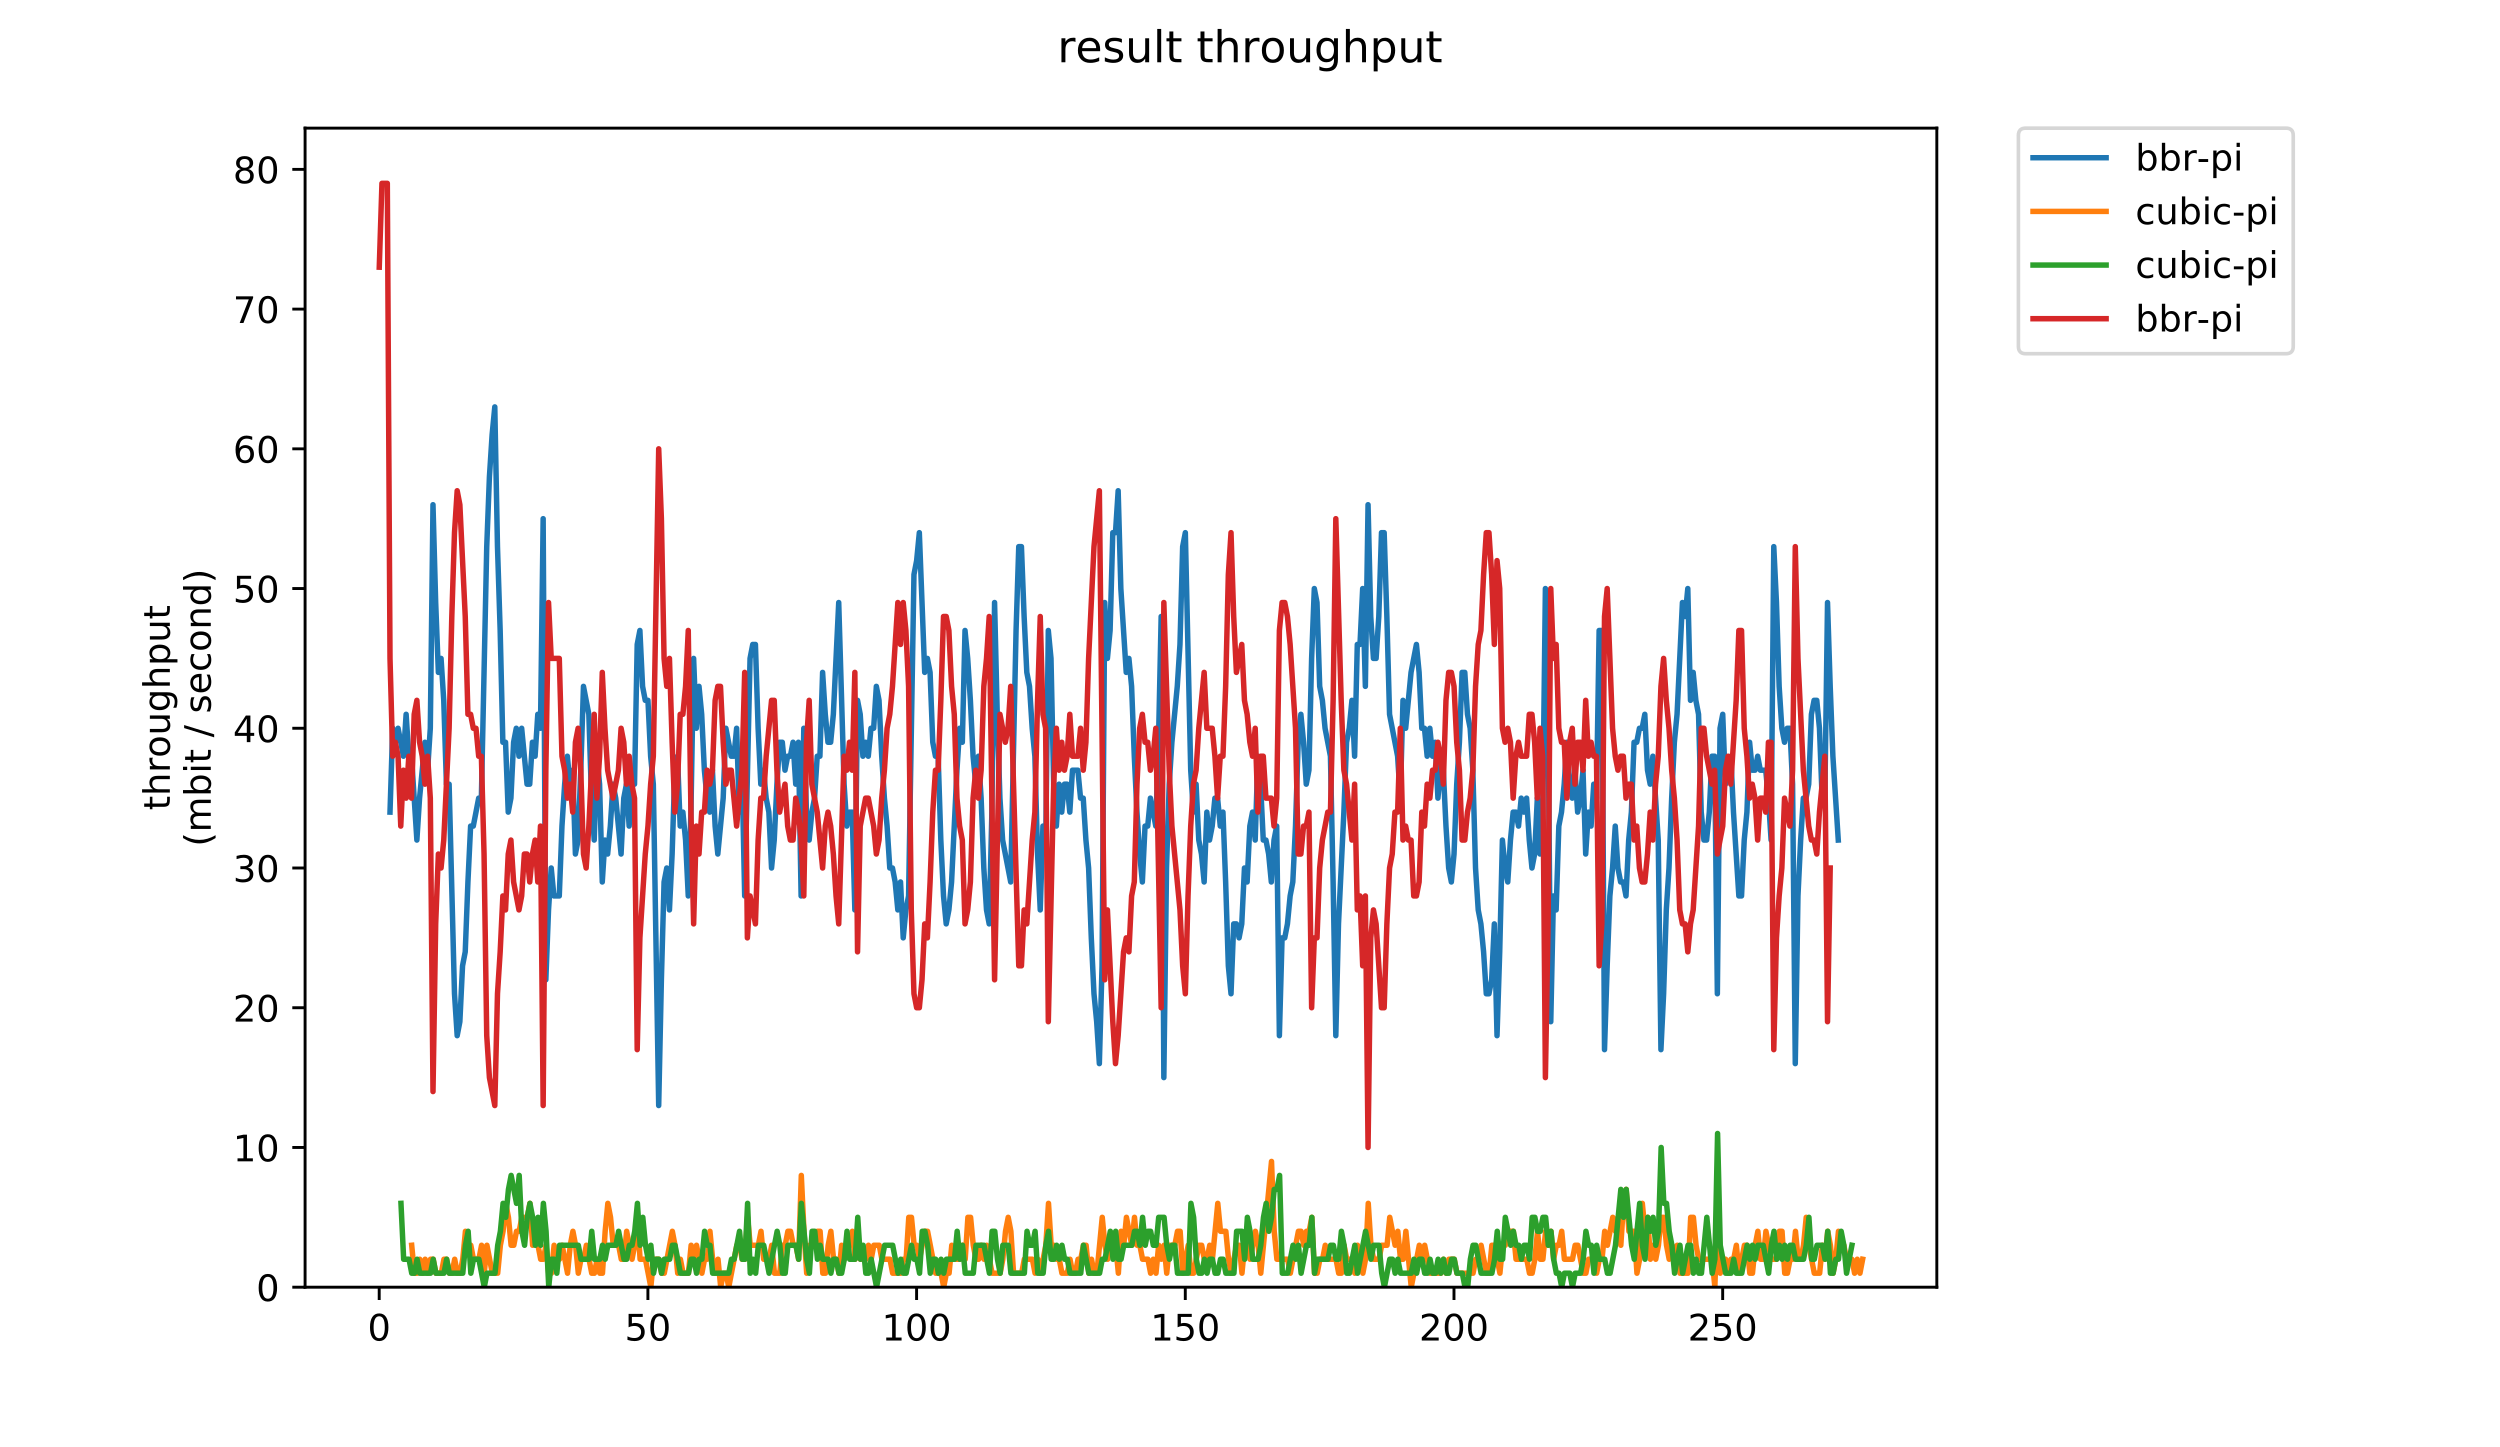<?xml version="1.0" encoding="utf-8" standalone="no"?>
<!DOCTYPE svg PUBLIC "-//W3C//DTD SVG 1.1//EN"
  "http://www.w3.org/Graphics/SVG/1.1/DTD/svg11.dtd">
<!-- Created with matplotlib (https://matplotlib.org/) -->
<svg height="396pt" version="1.1" viewBox="0 0 684 396" width="684pt" xmlns="http://www.w3.org/2000/svg" xmlns:xlink="http://www.w3.org/1999/xlink">
 <defs>
  <style type="text/css">
*{stroke-linecap:butt;stroke-linejoin:round;}
  </style>
 </defs>
 <g id="figure_1">
  <g id="patch_1">
   <path d="M 0 396 
L 684 396 
L 684 0 
L 0 0 
z
" style="fill:#ffffff;"/>
  </g>
  <g id="axes_1">
   <g id="patch_2">
    <path d="M 83.472 352.174 
L 529.913 352.174 
L 529.913 35.062 
L 83.472 35.062 
z
" style="fill:#ffffff;"/>
   </g>
   <g id="matplotlib.axis_1">
    <g id="xtick_1">
     <g id="line2d_1">
      <defs>
       <path d="M 0 0 
L 0 3.5 
" id="m7b4cdebf50" style="stroke:#000000;stroke-width:0.8;"/>
      </defs>
      <g>
       <use style="stroke:#000000;stroke-width:0.8;" x="103.75" xlink:href="#m7b4cdebf50" y="352.174"/>
      </g>
     </g>
     <g id="text_1">
      <!-- 0 -->
      <defs>
       <path d="M 31.781 66.406 
Q 24.172 66.406 20.328 58.906 
Q 16.5 51.422 16.5 36.375 
Q 16.5 21.391 20.328 13.891 
Q 24.172 6.391 31.781 6.391 
Q 39.453 6.391 43.281 13.891 
Q 47.125 21.391 47.125 36.375 
Q 47.125 51.422 43.281 58.906 
Q 39.453 66.406 31.781 66.406 
z
M 31.781 74.219 
Q 44.047 74.219 50.516 64.516 
Q 56.984 54.828 56.984 36.375 
Q 56.984 17.969 50.516 8.266 
Q 44.047 -1.422 31.781 -1.422 
Q 19.531 -1.422 13.062 8.266 
Q 6.594 17.969 6.594 36.375 
Q 6.594 54.828 13.062 64.516 
Q 19.531 74.219 31.781 74.219 
z
" id="DejaVuSans-48"/>
      </defs>
      <g transform="translate(100.569 366.773)scale(0.1 -0.1)">
       <use xlink:href="#DejaVuSans-48"/>
      </g>
     </g>
    </g>
    <g id="xtick_2">
     <g id="line2d_2">
      <g>
       <use style="stroke:#000000;stroke-width:0.8;" x="177.265" xlink:href="#m7b4cdebf50" y="352.174"/>
      </g>
     </g>
     <g id="text_2">
      <!-- 50 -->
      <defs>
       <path d="M 10.797 72.906 
L 49.516 72.906 
L 49.516 64.594 
L 19.828 64.594 
L 19.828 46.734 
Q 21.969 47.469 24.109 47.828 
Q 26.266 48.188 28.422 48.188 
Q 40.625 48.188 47.75 41.5 
Q 54.891 34.812 54.891 23.391 
Q 54.891 11.625 47.562 5.094 
Q 40.234 -1.422 26.906 -1.422 
Q 22.312 -1.422 17.547 -0.641 
Q 12.797 0.141 7.719 1.703 
L 7.719 11.625 
Q 12.109 9.234 16.797 8.062 
Q 21.484 6.891 26.703 6.891 
Q 35.156 6.891 40.078 11.328 
Q 45.016 15.766 45.016 23.391 
Q 45.016 31 40.078 35.438 
Q 35.156 39.891 26.703 39.891 
Q 22.75 39.891 18.812 39.016 
Q 14.891 38.141 10.797 36.281 
z
" id="DejaVuSans-53"/>
      </defs>
      <g transform="translate(170.903 366.773)scale(0.1 -0.1)">
       <use xlink:href="#DejaVuSans-53"/>
       <use x="63.623" xlink:href="#DejaVuSans-48"/>
      </g>
     </g>
    </g>
    <g id="xtick_3">
     <g id="line2d_3">
      <g>
       <use style="stroke:#000000;stroke-width:0.8;" x="250.78" xlink:href="#m7b4cdebf50" y="352.174"/>
      </g>
     </g>
     <g id="text_3">
      <!-- 100 -->
      <defs>
       <path d="M 12.406 8.297 
L 28.516 8.297 
L 28.516 63.922 
L 10.984 60.406 
L 10.984 69.391 
L 28.422 72.906 
L 38.281 72.906 
L 38.281 8.297 
L 54.391 8.297 
L 54.391 0 
L 12.406 0 
z
" id="DejaVuSans-49"/>
      </defs>
      <g transform="translate(241.236 366.773)scale(0.1 -0.1)">
       <use xlink:href="#DejaVuSans-49"/>
       <use x="63.623" xlink:href="#DejaVuSans-48"/>
       <use x="127.246" xlink:href="#DejaVuSans-48"/>
      </g>
     </g>
    </g>
    <g id="xtick_4">
     <g id="line2d_4">
      <g>
       <use style="stroke:#000000;stroke-width:0.8;" x="324.295" xlink:href="#m7b4cdebf50" y="352.174"/>
      </g>
     </g>
     <g id="text_4">
      <!-- 150 -->
      <g transform="translate(314.751 366.773)scale(0.1 -0.1)">
       <use xlink:href="#DejaVuSans-49"/>
       <use x="63.623" xlink:href="#DejaVuSans-53"/>
       <use x="127.246" xlink:href="#DejaVuSans-48"/>
      </g>
     </g>
    </g>
    <g id="xtick_5">
     <g id="line2d_5">
      <g>
       <use style="stroke:#000000;stroke-width:0.8;" x="397.81" xlink:href="#m7b4cdebf50" y="352.174"/>
      </g>
     </g>
     <g id="text_5">
      <!-- 200 -->
      <defs>
       <path d="M 19.188 8.297 
L 53.609 8.297 
L 53.609 0 
L 7.328 0 
L 7.328 8.297 
Q 12.938 14.109 22.625 23.891 
Q 32.328 33.688 34.812 36.531 
Q 39.547 41.844 41.422 45.531 
Q 43.312 49.219 43.312 52.781 
Q 43.312 58.594 39.234 62.25 
Q 35.156 65.922 28.609 65.922 
Q 23.969 65.922 18.812 64.312 
Q 13.672 62.703 7.812 59.422 
L 7.812 69.391 
Q 13.766 71.781 18.938 73 
Q 24.125 74.219 28.422 74.219 
Q 39.75 74.219 46.484 68.547 
Q 53.219 62.891 53.219 53.422 
Q 53.219 48.922 51.531 44.891 
Q 49.859 40.875 45.406 35.406 
Q 44.188 33.984 37.641 27.219 
Q 31.109 20.453 19.188 8.297 
z
" id="DejaVuSans-50"/>
      </defs>
      <g transform="translate(388.266 366.773)scale(0.1 -0.1)">
       <use xlink:href="#DejaVuSans-50"/>
       <use x="63.623" xlink:href="#DejaVuSans-48"/>
       <use x="127.246" xlink:href="#DejaVuSans-48"/>
      </g>
     </g>
    </g>
    <g id="xtick_6">
     <g id="line2d_6">
      <g>
       <use style="stroke:#000000;stroke-width:0.8;" x="471.325" xlink:href="#m7b4cdebf50" y="352.174"/>
      </g>
     </g>
     <g id="text_6">
      <!-- 250 -->
      <g transform="translate(461.781 366.773)scale(0.1 -0.1)">
       <use xlink:href="#DejaVuSans-50"/>
       <use x="63.623" xlink:href="#DejaVuSans-53"/>
       <use x="127.246" xlink:href="#DejaVuSans-48"/>
      </g>
     </g>
    </g>
   </g>
   <g id="matplotlib.axis_2">
    <g id="ytick_1">
     <g id="line2d_7">
      <defs>
       <path d="M 0 0 
L -3.5 0 
" id="m71fd872ae4" style="stroke:#000000;stroke-width:0.8;"/>
      </defs>
      <g>
       <use style="stroke:#000000;stroke-width:0.8;" x="83.472" xlink:href="#m71fd872ae4" y="352.174"/>
      </g>
     </g>
     <g id="text_7">
      <!-- 0 -->
      <g transform="translate(70.11 355.973)scale(0.1 -0.1)">
       <use xlink:href="#DejaVuSans-48"/>
      </g>
     </g>
    </g>
    <g id="ytick_2">
     <g id="line2d_8">
      <g>
       <use style="stroke:#000000;stroke-width:0.8;" x="83.472" xlink:href="#m71fd872ae4" y="313.945"/>
      </g>
     </g>
     <g id="text_8">
      <!-- 10 -->
      <g transform="translate(63.747 317.744)scale(0.1 -0.1)">
       <use xlink:href="#DejaVuSans-49"/>
       <use x="63.623" xlink:href="#DejaVuSans-48"/>
      </g>
     </g>
    </g>
    <g id="ytick_3">
     <g id="line2d_9">
      <g>
       <use style="stroke:#000000;stroke-width:0.8;" x="83.472" xlink:href="#m71fd872ae4" y="275.716"/>
      </g>
     </g>
     <g id="text_9">
      <!-- 20 -->
      <g transform="translate(63.747 279.515)scale(0.1 -0.1)">
       <use xlink:href="#DejaVuSans-50"/>
       <use x="63.623" xlink:href="#DejaVuSans-48"/>
      </g>
     </g>
    </g>
    <g id="ytick_4">
     <g id="line2d_10">
      <g>
       <use style="stroke:#000000;stroke-width:0.8;" x="83.472" xlink:href="#m71fd872ae4" y="237.486"/>
      </g>
     </g>
     <g id="text_10">
      <!-- 30 -->
      <defs>
       <path d="M 40.578 39.312 
Q 47.656 37.797 51.625 33 
Q 55.609 28.219 55.609 21.188 
Q 55.609 10.406 48.188 4.484 
Q 40.766 -1.422 27.094 -1.422 
Q 22.516 -1.422 17.656 -0.516 
Q 12.797 0.391 7.625 2.203 
L 7.625 11.719 
Q 11.719 9.328 16.594 8.109 
Q 21.484 6.891 26.812 6.891 
Q 36.078 6.891 40.938 10.547 
Q 45.797 14.203 45.797 21.188 
Q 45.797 27.641 41.281 31.266 
Q 36.766 34.906 28.719 34.906 
L 20.219 34.906 
L 20.219 43.016 
L 29.109 43.016 
Q 36.375 43.016 40.234 45.922 
Q 44.094 48.828 44.094 54.297 
Q 44.094 59.906 40.109 62.906 
Q 36.141 65.922 28.719 65.922 
Q 24.656 65.922 20.016 65.031 
Q 15.375 64.156 9.812 62.312 
L 9.812 71.094 
Q 15.438 72.656 20.344 73.438 
Q 25.25 74.219 29.594 74.219 
Q 40.828 74.219 47.359 69.109 
Q 53.906 64.016 53.906 55.328 
Q 53.906 49.266 50.438 45.094 
Q 46.969 40.922 40.578 39.312 
z
" id="DejaVuSans-51"/>
      </defs>
      <g transform="translate(63.747 241.286)scale(0.1 -0.1)">
       <use xlink:href="#DejaVuSans-51"/>
       <use x="63.623" xlink:href="#DejaVuSans-48"/>
      </g>
     </g>
    </g>
    <g id="ytick_5">
     <g id="line2d_11">
      <g>
       <use style="stroke:#000000;stroke-width:0.8;" x="83.472" xlink:href="#m71fd872ae4" y="199.257"/>
      </g>
     </g>
     <g id="text_11">
      <!-- 40 -->
      <defs>
       <path d="M 37.797 64.312 
L 12.891 25.391 
L 37.797 25.391 
z
M 35.203 72.906 
L 47.609 72.906 
L 47.609 25.391 
L 58.016 25.391 
L 58.016 17.188 
L 47.609 17.188 
L 47.609 0 
L 37.797 0 
L 37.797 17.188 
L 4.891 17.188 
L 4.891 26.703 
z
" id="DejaVuSans-52"/>
      </defs>
      <g transform="translate(63.747 203.056)scale(0.1 -0.1)">
       <use xlink:href="#DejaVuSans-52"/>
       <use x="63.623" xlink:href="#DejaVuSans-48"/>
      </g>
     </g>
    </g>
    <g id="ytick_6">
     <g id="line2d_12">
      <g>
       <use style="stroke:#000000;stroke-width:0.8;" x="83.472" xlink:href="#m71fd872ae4" y="161.028"/>
      </g>
     </g>
     <g id="text_12">
      <!-- 50 -->
      <g transform="translate(63.747 164.827)scale(0.1 -0.1)">
       <use xlink:href="#DejaVuSans-53"/>
       <use x="63.623" xlink:href="#DejaVuSans-48"/>
      </g>
     </g>
    </g>
    <g id="ytick_7">
     <g id="line2d_13">
      <g>
       <use style="stroke:#000000;stroke-width:0.8;" x="83.472" xlink:href="#m71fd872ae4" y="122.799"/>
      </g>
     </g>
     <g id="text_13">
      <!-- 60 -->
      <defs>
       <path d="M 33.016 40.375 
Q 26.375 40.375 22.484 35.828 
Q 18.609 31.297 18.609 23.391 
Q 18.609 15.531 22.484 10.953 
Q 26.375 6.391 33.016 6.391 
Q 39.656 6.391 43.531 10.953 
Q 47.406 15.531 47.406 23.391 
Q 47.406 31.297 43.531 35.828 
Q 39.656 40.375 33.016 40.375 
z
M 52.594 71.297 
L 52.594 62.312 
Q 48.875 64.062 45.094 64.984 
Q 41.312 65.922 37.594 65.922 
Q 27.828 65.922 22.672 59.328 
Q 17.531 52.734 16.797 39.406 
Q 19.672 43.656 24.016 45.922 
Q 28.375 48.188 33.594 48.188 
Q 44.578 48.188 50.953 41.516 
Q 57.328 34.859 57.328 23.391 
Q 57.328 12.156 50.688 5.359 
Q 44.047 -1.422 33.016 -1.422 
Q 20.359 -1.422 13.672 8.266 
Q 6.984 17.969 6.984 36.375 
Q 6.984 53.656 15.188 63.938 
Q 23.391 74.219 37.203 74.219 
Q 40.922 74.219 44.703 73.484 
Q 48.484 72.75 52.594 71.297 
z
" id="DejaVuSans-54"/>
      </defs>
      <g transform="translate(63.747 126.598)scale(0.1 -0.1)">
       <use xlink:href="#DejaVuSans-54"/>
       <use x="63.623" xlink:href="#DejaVuSans-48"/>
      </g>
     </g>
    </g>
    <g id="ytick_8">
     <g id="line2d_14">
      <g>
       <use style="stroke:#000000;stroke-width:0.8;" x="83.472" xlink:href="#m71fd872ae4" y="84.569"/>
      </g>
     </g>
     <g id="text_14">
      <!-- 70 -->
      <defs>
       <path d="M 8.203 72.906 
L 55.078 72.906 
L 55.078 68.703 
L 28.609 0 
L 18.312 0 
L 43.219 64.594 
L 8.203 64.594 
z
" id="DejaVuSans-55"/>
      </defs>
      <g transform="translate(63.747 88.369)scale(0.1 -0.1)">
       <use xlink:href="#DejaVuSans-55"/>
       <use x="63.623" xlink:href="#DejaVuSans-48"/>
      </g>
     </g>
    </g>
    <g id="ytick_9">
     <g id="line2d_15">
      <g>
       <use style="stroke:#000000;stroke-width:0.8;" x="83.472" xlink:href="#m71fd872ae4" y="46.34"/>
      </g>
     </g>
     <g id="text_15">
      <!-- 80 -->
      <defs>
       <path d="M 31.781 34.625 
Q 24.75 34.625 20.719 30.859 
Q 16.703 27.094 16.703 20.516 
Q 16.703 13.922 20.719 10.156 
Q 24.75 6.391 31.781 6.391 
Q 38.812 6.391 42.859 10.172 
Q 46.922 13.969 46.922 20.516 
Q 46.922 27.094 42.891 30.859 
Q 38.875 34.625 31.781 34.625 
z
M 21.922 38.812 
Q 15.578 40.375 12.031 44.719 
Q 8.5 49.078 8.5 55.328 
Q 8.5 64.062 14.719 69.141 
Q 20.953 74.219 31.781 74.219 
Q 42.672 74.219 48.875 69.141 
Q 55.078 64.062 55.078 55.328 
Q 55.078 49.078 51.531 44.719 
Q 48 40.375 41.703 38.812 
Q 48.828 37.156 52.797 32.312 
Q 56.781 27.484 56.781 20.516 
Q 56.781 9.906 50.312 4.234 
Q 43.844 -1.422 31.781 -1.422 
Q 19.734 -1.422 13.25 4.234 
Q 6.781 9.906 6.781 20.516 
Q 6.781 27.484 10.781 32.312 
Q 14.797 37.156 21.922 38.812 
z
M 18.312 54.391 
Q 18.312 48.734 21.844 45.562 
Q 25.391 42.391 31.781 42.391 
Q 38.141 42.391 41.719 45.562 
Q 45.312 48.734 45.312 54.391 
Q 45.312 60.062 41.719 63.234 
Q 38.141 66.406 31.781 66.406 
Q 25.391 66.406 21.844 63.234 
Q 18.312 60.062 18.312 54.391 
z
" id="DejaVuSans-56"/>
      </defs>
      <g transform="translate(63.747 50.139)scale(0.1 -0.1)">
       <use xlink:href="#DejaVuSans-56"/>
       <use x="63.623" xlink:href="#DejaVuSans-48"/>
      </g>
     </g>
    </g>
    <g id="text_16">
     <!-- throughput -->
     <defs>
      <path d="M 18.312 70.219 
L 18.312 54.688 
L 36.812 54.688 
L 36.812 47.703 
L 18.312 47.703 
L 18.312 18.016 
Q 18.312 11.328 20.141 9.422 
Q 21.969 7.516 27.594 7.516 
L 36.812 7.516 
L 36.812 0 
L 27.594 0 
Q 17.188 0 13.234 3.875 
Q 9.281 7.766 9.281 18.016 
L 9.281 47.703 
L 2.688 47.703 
L 2.688 54.688 
L 9.281 54.688 
L 9.281 70.219 
z
" id="DejaVuSans-116"/>
      <path d="M 54.891 33.016 
L 54.891 0 
L 45.906 0 
L 45.906 32.719 
Q 45.906 40.484 42.875 44.328 
Q 39.844 48.188 33.797 48.188 
Q 26.516 48.188 22.312 43.547 
Q 18.109 38.922 18.109 30.906 
L 18.109 0 
L 9.078 0 
L 9.078 75.984 
L 18.109 75.984 
L 18.109 46.188 
Q 21.344 51.125 25.703 53.562 
Q 30.078 56 35.797 56 
Q 45.219 56 50.047 50.172 
Q 54.891 44.344 54.891 33.016 
z
" id="DejaVuSans-104"/>
      <path d="M 41.109 46.297 
Q 39.594 47.172 37.812 47.578 
Q 36.031 48 33.891 48 
Q 26.266 48 22.188 43.047 
Q 18.109 38.094 18.109 28.812 
L 18.109 0 
L 9.078 0 
L 9.078 54.688 
L 18.109 54.688 
L 18.109 46.188 
Q 20.953 51.172 25.484 53.578 
Q 30.031 56 36.531 56 
Q 37.453 56 38.578 55.875 
Q 39.703 55.766 41.062 55.516 
z
" id="DejaVuSans-114"/>
      <path d="M 30.609 48.391 
Q 23.391 48.391 19.188 42.75 
Q 14.984 37.109 14.984 27.297 
Q 14.984 17.484 19.156 11.844 
Q 23.344 6.203 30.609 6.203 
Q 37.797 6.203 41.984 11.859 
Q 46.188 17.531 46.188 27.297 
Q 46.188 37.016 41.984 42.703 
Q 37.797 48.391 30.609 48.391 
z
M 30.609 56 
Q 42.328 56 49.016 48.375 
Q 55.719 40.766 55.719 27.297 
Q 55.719 13.875 49.016 6.219 
Q 42.328 -1.422 30.609 -1.422 
Q 18.844 -1.422 12.172 6.219 
Q 5.516 13.875 5.516 27.297 
Q 5.516 40.766 12.172 48.375 
Q 18.844 56 30.609 56 
z
" id="DejaVuSans-111"/>
      <path d="M 8.5 21.578 
L 8.5 54.688 
L 17.484 54.688 
L 17.484 21.922 
Q 17.484 14.156 20.5 10.266 
Q 23.531 6.391 29.594 6.391 
Q 36.859 6.391 41.078 11.031 
Q 45.312 15.672 45.312 23.688 
L 45.312 54.688 
L 54.297 54.688 
L 54.297 0 
L 45.312 0 
L 45.312 8.406 
Q 42.047 3.422 37.719 1 
Q 33.406 -1.422 27.688 -1.422 
Q 18.266 -1.422 13.375 4.438 
Q 8.5 10.297 8.5 21.578 
z
M 31.109 56 
z
" id="DejaVuSans-117"/>
      <path d="M 45.406 27.984 
Q 45.406 37.75 41.375 43.109 
Q 37.359 48.484 30.078 48.484 
Q 22.859 48.484 18.828 43.109 
Q 14.797 37.75 14.797 27.984 
Q 14.797 18.266 18.828 12.891 
Q 22.859 7.516 30.078 7.516 
Q 37.359 7.516 41.375 12.891 
Q 45.406 18.266 45.406 27.984 
z
M 54.391 6.781 
Q 54.391 -7.172 48.188 -13.984 
Q 42 -20.797 29.203 -20.797 
Q 24.469 -20.797 20.266 -20.094 
Q 16.062 -19.391 12.109 -17.922 
L 12.109 -9.188 
Q 16.062 -11.328 19.922 -12.344 
Q 23.781 -13.375 27.781 -13.375 
Q 36.625 -13.375 41.016 -8.766 
Q 45.406 -4.156 45.406 5.172 
L 45.406 9.625 
Q 42.625 4.781 38.281 2.391 
Q 33.938 0 27.875 0 
Q 17.828 0 11.672 7.656 
Q 5.516 15.328 5.516 27.984 
Q 5.516 40.672 11.672 48.328 
Q 17.828 56 27.875 56 
Q 33.938 56 38.281 53.609 
Q 42.625 51.219 45.406 46.391 
L 45.406 54.688 
L 54.391 54.688 
z
" id="DejaVuSans-103"/>
      <path d="M 18.109 8.203 
L 18.109 -20.797 
L 9.078 -20.797 
L 9.078 54.688 
L 18.109 54.688 
L 18.109 46.391 
Q 20.953 51.266 25.266 53.625 
Q 29.594 56 35.594 56 
Q 45.562 56 51.781 48.094 
Q 58.016 40.188 58.016 27.297 
Q 58.016 14.406 51.781 6.484 
Q 45.562 -1.422 35.594 -1.422 
Q 29.594 -1.422 25.266 0.953 
Q 20.953 3.328 18.109 8.203 
z
M 48.688 27.297 
Q 48.688 37.203 44.609 42.844 
Q 40.531 48.484 33.406 48.484 
Q 26.266 48.484 22.188 42.844 
Q 18.109 37.203 18.109 27.297 
Q 18.109 17.391 22.188 11.75 
Q 26.266 6.109 33.406 6.109 
Q 40.531 6.109 44.609 11.75 
Q 48.688 17.391 48.688 27.297 
z
" id="DejaVuSans-112"/>
     </defs>
     <g transform="translate(46.47 221.675)rotate(-90)scale(0.1 -0.1)">
      <use xlink:href="#DejaVuSans-116"/>
      <use x="39.209" xlink:href="#DejaVuSans-104"/>
      <use x="102.588" xlink:href="#DejaVuSans-114"/>
      <use x="143.67" xlink:href="#DejaVuSans-111"/>
      <use x="204.852" xlink:href="#DejaVuSans-117"/>
      <use x="268.23" xlink:href="#DejaVuSans-103"/>
      <use x="331.707" xlink:href="#DejaVuSans-104"/>
      <use x="395.086" xlink:href="#DejaVuSans-112"/>
      <use x="458.562" xlink:href="#DejaVuSans-117"/>
      <use x="521.941" xlink:href="#DejaVuSans-116"/>
     </g>
     <!-- (mbit / second) -->
     <defs>
      <path d="M 31 75.875 
Q 24.469 64.656 21.281 53.656 
Q 18.109 42.672 18.109 31.391 
Q 18.109 20.125 21.312 9.062 
Q 24.516 -2 31 -13.188 
L 23.188 -13.188 
Q 15.875 -1.703 12.234 9.375 
Q 8.594 20.453 8.594 31.391 
Q 8.594 42.281 12.203 53.312 
Q 15.828 64.359 23.188 75.875 
z
" id="DejaVuSans-40"/>
      <path d="M 52 44.188 
Q 55.375 50.25 60.062 53.125 
Q 64.75 56 71.094 56 
Q 79.641 56 84.281 50.016 
Q 88.922 44.047 88.922 33.016 
L 88.922 0 
L 79.891 0 
L 79.891 32.719 
Q 79.891 40.578 77.094 44.375 
Q 74.312 48.188 68.609 48.188 
Q 61.625 48.188 57.562 43.547 
Q 53.516 38.922 53.516 30.906 
L 53.516 0 
L 44.484 0 
L 44.484 32.719 
Q 44.484 40.625 41.703 44.406 
Q 38.922 48.188 33.109 48.188 
Q 26.219 48.188 22.156 43.531 
Q 18.109 38.875 18.109 30.906 
L 18.109 0 
L 9.078 0 
L 9.078 54.688 
L 18.109 54.688 
L 18.109 46.188 
Q 21.188 51.219 25.484 53.609 
Q 29.781 56 35.688 56 
Q 41.656 56 45.828 52.969 
Q 50 49.953 52 44.188 
z
" id="DejaVuSans-109"/>
      <path d="M 48.688 27.297 
Q 48.688 37.203 44.609 42.844 
Q 40.531 48.484 33.406 48.484 
Q 26.266 48.484 22.188 42.844 
Q 18.109 37.203 18.109 27.297 
Q 18.109 17.391 22.188 11.75 
Q 26.266 6.109 33.406 6.109 
Q 40.531 6.109 44.609 11.75 
Q 48.688 17.391 48.688 27.297 
z
M 18.109 46.391 
Q 20.953 51.266 25.266 53.625 
Q 29.594 56 35.594 56 
Q 45.562 56 51.781 48.094 
Q 58.016 40.188 58.016 27.297 
Q 58.016 14.406 51.781 6.484 
Q 45.562 -1.422 35.594 -1.422 
Q 29.594 -1.422 25.266 0.953 
Q 20.953 3.328 18.109 8.203 
L 18.109 0 
L 9.078 0 
L 9.078 75.984 
L 18.109 75.984 
z
" id="DejaVuSans-98"/>
      <path d="M 9.422 54.688 
L 18.406 54.688 
L 18.406 0 
L 9.422 0 
z
M 9.422 75.984 
L 18.406 75.984 
L 18.406 64.594 
L 9.422 64.594 
z
" id="DejaVuSans-105"/>
      <path id="DejaVuSans-32"/>
      <path d="M 25.391 72.906 
L 33.688 72.906 
L 8.297 -9.281 
L 0 -9.281 
z
" id="DejaVuSans-47"/>
      <path d="M 44.281 53.078 
L 44.281 44.578 
Q 40.484 46.531 36.375 47.5 
Q 32.281 48.484 27.875 48.484 
Q 21.188 48.484 17.844 46.438 
Q 14.5 44.391 14.5 40.281 
Q 14.5 37.156 16.891 35.375 
Q 19.281 33.594 26.516 31.984 
L 29.594 31.297 
Q 39.156 29.25 43.188 25.516 
Q 47.219 21.781 47.219 15.094 
Q 47.219 7.469 41.188 3.016 
Q 35.156 -1.422 24.609 -1.422 
Q 20.219 -1.422 15.453 -0.562 
Q 10.688 0.297 5.422 2 
L 5.422 11.281 
Q 10.406 8.688 15.234 7.391 
Q 20.062 6.109 24.812 6.109 
Q 31.156 6.109 34.562 8.281 
Q 37.984 10.453 37.984 14.406 
Q 37.984 18.062 35.516 20.016 
Q 33.062 21.969 24.703 23.781 
L 21.578 24.516 
Q 13.234 26.266 9.516 29.906 
Q 5.812 33.547 5.812 39.891 
Q 5.812 47.609 11.281 51.797 
Q 16.75 56 26.812 56 
Q 31.781 56 36.172 55.266 
Q 40.578 54.547 44.281 53.078 
z
" id="DejaVuSans-115"/>
      <path d="M 56.203 29.594 
L 56.203 25.203 
L 14.891 25.203 
Q 15.484 15.922 20.484 11.062 
Q 25.484 6.203 34.422 6.203 
Q 39.594 6.203 44.453 7.469 
Q 49.312 8.734 54.109 11.281 
L 54.109 2.781 
Q 49.266 0.734 44.188 -0.344 
Q 39.109 -1.422 33.891 -1.422 
Q 20.797 -1.422 13.156 6.188 
Q 5.516 13.812 5.516 26.812 
Q 5.516 40.234 12.766 48.109 
Q 20.016 56 32.328 56 
Q 43.359 56 49.781 48.891 
Q 56.203 41.797 56.203 29.594 
z
M 47.219 32.234 
Q 47.125 39.594 43.094 43.984 
Q 39.062 48.391 32.422 48.391 
Q 24.906 48.391 20.391 44.141 
Q 15.875 39.891 15.188 32.172 
z
" id="DejaVuSans-101"/>
      <path d="M 48.781 52.594 
L 48.781 44.188 
Q 44.969 46.297 41.141 47.344 
Q 37.312 48.391 33.406 48.391 
Q 24.656 48.391 19.812 42.844 
Q 14.984 37.312 14.984 27.297 
Q 14.984 17.281 19.812 11.734 
Q 24.656 6.203 33.406 6.203 
Q 37.312 6.203 41.141 7.25 
Q 44.969 8.297 48.781 10.406 
L 48.781 2.094 
Q 45.016 0.344 40.984 -0.531 
Q 36.969 -1.422 32.422 -1.422 
Q 20.062 -1.422 12.781 6.344 
Q 5.516 14.109 5.516 27.297 
Q 5.516 40.672 12.859 48.328 
Q 20.219 56 33.016 56 
Q 37.156 56 41.109 55.141 
Q 45.062 54.297 48.781 52.594 
z
" id="DejaVuSans-99"/>
      <path d="M 54.891 33.016 
L 54.891 0 
L 45.906 0 
L 45.906 32.719 
Q 45.906 40.484 42.875 44.328 
Q 39.844 48.188 33.797 48.188 
Q 26.516 48.188 22.312 43.547 
Q 18.109 38.922 18.109 30.906 
L 18.109 0 
L 9.078 0 
L 9.078 54.688 
L 18.109 54.688 
L 18.109 46.188 
Q 21.344 51.125 25.703 53.562 
Q 30.078 56 35.797 56 
Q 45.219 56 50.047 50.172 
Q 54.891 44.344 54.891 33.016 
z
" id="DejaVuSans-110"/>
      <path d="M 45.406 46.391 
L 45.406 75.984 
L 54.391 75.984 
L 54.391 0 
L 45.406 0 
L 45.406 8.203 
Q 42.578 3.328 38.25 0.953 
Q 33.938 -1.422 27.875 -1.422 
Q 17.969 -1.422 11.734 6.484 
Q 5.516 14.406 5.516 27.297 
Q 5.516 40.188 11.734 48.094 
Q 17.969 56 27.875 56 
Q 33.938 56 38.25 53.625 
Q 42.578 51.266 45.406 46.391 
z
M 14.797 27.297 
Q 14.797 17.391 18.875 11.75 
Q 22.953 6.109 30.078 6.109 
Q 37.203 6.109 41.297 11.75 
Q 45.406 17.391 45.406 27.297 
Q 45.406 37.203 41.297 42.844 
Q 37.203 48.484 30.078 48.484 
Q 22.953 48.484 18.875 42.844 
Q 14.797 37.203 14.797 27.297 
z
" id="DejaVuSans-100"/>
      <path d="M 8.016 75.875 
L 15.828 75.875 
Q 23.141 64.359 26.781 53.312 
Q 30.422 42.281 30.422 31.391 
Q 30.422 20.453 26.781 9.375 
Q 23.141 -1.703 15.828 -13.188 
L 8.016 -13.188 
Q 14.5 -2 17.703 9.062 
Q 20.906 20.125 20.906 31.391 
Q 20.906 42.672 17.703 53.656 
Q 14.5 64.656 8.016 75.875 
z
" id="DejaVuSans-41"/>
     </defs>
     <g transform="translate(57.668 231.609)rotate(-90)scale(0.1 -0.1)">
      <use xlink:href="#DejaVuSans-40"/>
      <use x="39.014" xlink:href="#DejaVuSans-109"/>
      <use x="136.426" xlink:href="#DejaVuSans-98"/>
      <use x="199.902" xlink:href="#DejaVuSans-105"/>
      <use x="227.686" xlink:href="#DejaVuSans-116"/>
      <use x="266.895" xlink:href="#DejaVuSans-32"/>
      <use x="298.682" xlink:href="#DejaVuSans-47"/>
      <use x="332.373" xlink:href="#DejaVuSans-32"/>
      <use x="364.16" xlink:href="#DejaVuSans-115"/>
      <use x="416.26" xlink:href="#DejaVuSans-101"/>
      <use x="477.783" xlink:href="#DejaVuSans-99"/>
      <use x="532.764" xlink:href="#DejaVuSans-111"/>
      <use x="593.945" xlink:href="#DejaVuSans-110"/>
      <use x="657.324" xlink:href="#DejaVuSans-100"/>
      <use x="720.801" xlink:href="#DejaVuSans-41"/>
     </g>
    </g>
   </g>
   <g id="line2d_16">
    <path clip-path="url(#pc5fd23a40b)" d="M 106.704 222.195 
L 107.439 199.257 
L 108.175 203.08 
L 108.91 199.257 
L 110.38 206.903 
L 111.115 195.434 
L 111.85 206.903 
L 112.585 206.903 
L 114.056 229.841 
L 114.791 218.372 
L 116.261 203.08 
L 116.996 210.726 
L 117.731 199.257 
L 118.467 138.09 
L 119.202 164.851 
L 119.937 183.965 
L 120.672 180.143 
L 121.407 191.611 
L 122.142 214.549 
L 122.877 214.549 
L 124.348 271.893 
L 125.083 283.362 
L 125.818 279.539 
L 126.553 264.247 
L 127.288 260.424 
L 128.024 241.309 
L 128.759 226.018 
L 129.494 226.018 
L 130.964 218.372 
L 131.699 218.372 
L 133.17 149.559 
L 133.905 130.444 
L 134.64 118.976 
L 135.375 111.33 
L 136.11 149.559 
L 136.845 172.497 
L 137.58 203.08 
L 138.316 203.08 
L 139.051 222.195 
L 139.786 218.372 
L 140.521 203.08 
L 141.256 199.257 
L 141.991 206.903 
L 142.727 199.257 
L 144.197 214.549 
L 144.932 214.549 
L 145.667 203.08 
L 146.402 206.903 
L 147.137 195.434 
L 147.873 199.257 
L 148.608 141.913 
L 149.343 268.07 
L 150.078 248.955 
L 150.813 237.486 
L 151.548 245.132 
L 153.019 245.132 
L 153.754 226.018 
L 154.489 214.549 
L 155.224 206.903 
L 155.959 214.549 
L 156.694 210.726 
L 157.429 233.663 
L 158.165 229.841 
L 158.9 210.726 
L 159.635 187.788 
L 161.105 195.434 
L 161.84 218.372 
L 162.576 229.841 
L 163.311 206.903 
L 164.046 214.549 
L 164.781 241.309 
L 165.516 229.841 
L 166.251 233.663 
L 166.986 226.018 
L 167.722 214.549 
L 168.457 218.372 
L 169.927 233.663 
L 170.662 218.372 
L 171.397 214.549 
L 172.132 226.018 
L 172.868 214.549 
L 173.603 214.549 
L 174.338 176.32 
L 175.073 172.497 
L 175.808 187.788 
L 176.543 191.611 
L 177.279 191.611 
L 178.014 206.903 
L 178.749 214.549 
L 180.219 302.476 
L 180.954 268.07 
L 181.689 241.309 
L 182.425 237.486 
L 183.16 248.955 
L 183.895 233.663 
L 184.63 210.726 
L 185.365 206.903 
L 186.1 226.018 
L 186.835 222.195 
L 187.571 229.841 
L 188.306 245.132 
L 189.041 222.195 
L 189.776 180.143 
L 190.511 199.257 
L 191.246 187.788 
L 191.981 195.434 
L 192.717 210.726 
L 193.452 218.372 
L 194.187 222.195 
L 194.922 210.726 
L 195.657 226.018 
L 196.392 233.663 
L 197.863 218.372 
L 198.598 199.257 
L 200.068 206.903 
L 200.803 206.903 
L 201.538 199.257 
L 202.274 222.195 
L 203.009 210.726 
L 203.744 245.132 
L 205.214 180.143 
L 205.949 176.32 
L 206.684 176.32 
L 207.42 199.257 
L 208.155 214.549 
L 208.89 210.726 
L 209.625 218.372 
L 210.36 222.195 
L 211.095 237.486 
L 211.831 229.841 
L 212.566 214.549 
L 213.301 203.08 
L 214.036 203.08 
L 214.771 210.726 
L 215.506 206.903 
L 216.241 206.903 
L 216.977 203.08 
L 217.712 214.549 
L 218.447 203.08 
L 219.182 245.132 
L 219.917 199.257 
L 220.652 222.195 
L 221.387 229.841 
L 222.123 222.195 
L 222.858 218.372 
L 223.593 206.903 
L 224.328 206.903 
L 225.063 183.965 
L 225.798 195.434 
L 226.533 203.08 
L 227.269 203.08 
L 228.004 195.434 
L 229.474 164.851 
L 230.944 214.549 
L 231.68 226.018 
L 232.415 222.195 
L 233.15 222.195 
L 233.885 248.955 
L 234.62 191.611 
L 235.355 195.434 
L 236.09 206.903 
L 236.826 203.08 
L 237.561 206.903 
L 238.296 199.257 
L 239.031 199.257 
L 239.766 187.788 
L 240.501 191.611 
L 241.236 206.903 
L 241.972 218.372 
L 242.707 226.018 
L 243.442 237.486 
L 244.177 237.486 
L 244.912 241.309 
L 245.647 248.955 
L 246.383 241.309 
L 247.118 256.601 
L 247.853 248.955 
L 248.588 245.132 
L 250.058 157.205 
L 250.793 153.382 
L 251.529 145.736 
L 252.999 183.965 
L 253.734 180.143 
L 254.469 183.965 
L 255.204 203.08 
L 255.939 206.903 
L 256.675 206.903 
L 257.41 229.841 
L 258.145 245.132 
L 258.88 252.778 
L 259.615 248.955 
L 260.35 241.309 
L 261.821 210.726 
L 262.556 199.257 
L 263.291 203.08 
L 264.026 172.497 
L 264.761 180.143 
L 265.496 191.611 
L 266.232 206.903 
L 266.967 214.549 
L 267.702 206.903 
L 268.437 218.372 
L 269.172 237.486 
L 269.907 248.955 
L 270.642 252.778 
L 271.378 222.195 
L 272.113 164.851 
L 272.848 195.434 
L 273.583 218.372 
L 274.318 229.841 
L 276.524 241.309 
L 277.994 172.497 
L 278.729 149.559 
L 279.464 149.559 
L 280.199 168.674 
L 280.935 183.965 
L 281.67 187.788 
L 282.405 199.257 
L 283.14 206.903 
L 283.875 233.663 
L 284.61 248.955 
L 285.345 226.018 
L 286.081 233.663 
L 286.816 172.497 
L 287.551 180.143 
L 288.286 214.549 
L 289.021 226.018 
L 289.756 214.549 
L 290.491 222.195 
L 291.227 214.549 
L 291.962 214.549 
L 292.697 222.195 
L 293.432 210.726 
L 294.902 210.726 
L 295.637 218.372 
L 296.373 218.372 
L 297.108 229.841 
L 297.843 237.486 
L 298.578 256.601 
L 299.313 271.893 
L 300.048 279.539 
L 300.784 291.007 
L 301.519 264.247 
L 302.254 164.851 
L 302.989 180.143 
L 303.724 172.497 
L 304.459 145.736 
L 305.194 145.736 
L 305.93 134.267 
L 306.665 161.028 
L 308.135 183.965 
L 308.87 180.143 
L 309.605 187.788 
L 310.34 206.903 
L 311.076 222.195 
L 311.811 233.663 
L 312.546 241.309 
L 313.281 226.018 
L 314.016 226.018 
L 314.751 218.372 
L 316.222 226.018 
L 316.957 203.08 
L 317.692 168.674 
L 318.427 294.83 
L 319.162 237.486 
L 319.897 214.549 
L 320.633 203.08 
L 322.103 187.788 
L 322.838 176.32 
L 323.573 149.559 
L 324.308 145.736 
L 325.779 210.726 
L 326.514 222.195 
L 327.249 214.549 
L 327.984 229.841 
L 328.719 233.663 
L 329.454 241.309 
L 330.189 222.195 
L 330.925 229.841 
L 331.66 226.018 
L 332.395 218.372 
L 333.13 218.372 
L 333.865 226.018 
L 334.6 222.195 
L 335.336 241.309 
L 336.071 264.247 
L 336.806 271.893 
L 337.541 252.778 
L 338.276 252.778 
L 339.011 256.601 
L 339.746 252.778 
L 340.482 237.486 
L 341.217 241.309 
L 341.952 226.018 
L 342.687 222.195 
L 343.422 229.841 
L 344.157 206.903 
L 344.892 214.549 
L 345.628 229.841 
L 346.363 229.841 
L 347.098 233.663 
L 347.833 241.309 
L 348.568 229.841 
L 349.303 226.018 
L 350.039 283.362 
L 350.774 256.601 
L 351.509 256.601 
L 352.244 252.778 
L 352.979 245.132 
L 353.714 241.309 
L 354.449 226.018 
L 355.185 203.08 
L 355.92 195.434 
L 356.655 203.08 
L 357.39 214.549 
L 358.125 210.726 
L 358.86 180.143 
L 359.595 161.028 
L 360.331 164.851 
L 361.066 187.788 
L 361.801 191.611 
L 362.536 199.257 
L 364.006 206.903 
L 364.741 241.309 
L 365.477 283.362 
L 366.212 252.778 
L 367.682 222.195 
L 368.417 203.08 
L 369.152 199.257 
L 369.888 191.611 
L 370.623 206.903 
L 371.358 176.32 
L 372.093 176.32 
L 372.828 161.028 
L 373.563 187.788 
L 374.298 138.09 
L 375.034 168.674 
L 375.769 180.143 
L 376.504 180.143 
L 377.239 168.674 
L 377.974 145.736 
L 378.709 145.736 
L 379.444 168.674 
L 380.18 195.434 
L 382.385 206.903 
L 383.12 218.372 
L 383.855 191.611 
L 384.591 199.257 
L 386.061 183.965 
L 387.531 176.32 
L 388.266 183.965 
L 389.001 199.257 
L 389.737 199.257 
L 390.472 206.903 
L 391.207 199.257 
L 391.942 206.903 
L 392.677 203.08 
L 393.412 218.372 
L 394.147 210.726 
L 394.883 210.726 
L 395.618 226.018 
L 396.353 237.486 
L 397.088 241.309 
L 397.823 233.663 
L 398.558 214.549 
L 399.293 203.08 
L 400.029 183.965 
L 400.764 183.965 
L 401.499 195.434 
L 402.234 199.257 
L 402.969 210.726 
L 403.704 237.486 
L 404.44 248.955 
L 405.175 252.778 
L 405.91 260.424 
L 406.645 271.893 
L 407.38 271.893 
L 408.115 268.07 
L 408.85 252.778 
L 409.586 283.362 
L 410.321 260.424 
L 411.056 229.841 
L 411.791 237.486 
L 412.526 241.309 
L 413.261 229.841 
L 413.996 222.195 
L 414.732 222.195 
L 415.467 226.018 
L 416.202 218.372 
L 416.937 222.195 
L 417.672 218.372 
L 418.407 229.841 
L 419.142 237.486 
L 419.878 233.663 
L 420.613 218.372 
L 421.348 233.663 
L 422.083 222.195 
L 422.818 161.028 
L 423.553 195.434 
L 424.289 279.539 
L 425.024 245.132 
L 425.759 248.955 
L 426.494 226.018 
L 427.229 222.195 
L 427.964 214.549 
L 428.699 203.08 
L 429.435 214.549 
L 430.17 218.372 
L 430.905 210.726 
L 431.64 222.195 
L 432.375 218.372 
L 433.11 210.726 
L 433.845 233.663 
L 434.581 222.195 
L 435.316 226.018 
L 436.051 214.549 
L 436.786 218.372 
L 437.521 172.497 
L 438.256 172.497 
L 438.992 287.184 
L 439.727 264.247 
L 440.462 245.132 
L 441.197 237.486 
L 441.932 226.018 
L 442.667 237.486 
L 443.402 241.309 
L 444.138 241.309 
L 444.873 245.132 
L 445.608 229.841 
L 446.343 222.195 
L 447.078 203.08 
L 447.813 203.08 
L 448.548 199.257 
L 449.284 199.257 
L 450.019 195.434 
L 450.754 210.726 
L 451.489 214.549 
L 452.224 206.903 
L 453.694 229.841 
L 454.43 287.184 
L 455.165 271.893 
L 455.9 248.955 
L 456.635 237.486 
L 457.37 218.372 
L 458.105 203.08 
L 458.841 195.434 
L 460.311 164.851 
L 461.046 168.674 
L 461.781 161.028 
L 462.516 191.611 
L 463.251 183.965 
L 463.987 191.611 
L 464.722 195.434 
L 465.457 222.195 
L 466.192 229.841 
L 466.927 229.841 
L 467.662 222.195 
L 468.397 206.903 
L 469.133 206.903 
L 469.868 271.893 
L 470.603 199.257 
L 471.338 195.434 
L 472.073 214.549 
L 473.544 206.903 
L 474.279 222.195 
L 475.749 245.132 
L 476.484 245.132 
L 477.219 229.841 
L 477.954 222.195 
L 478.69 203.08 
L 479.425 210.726 
L 480.16 210.726 
L 480.895 206.903 
L 481.63 210.726 
L 483.1 210.726 
L 483.836 218.372 
L 484.571 229.841 
L 485.306 149.559 
L 486.041 164.851 
L 486.776 187.788 
L 487.511 199.257 
L 488.246 203.08 
L 488.982 199.257 
L 489.717 199.257 
L 490.452 214.549 
L 491.187 291.007 
L 491.922 245.132 
L 492.657 229.841 
L 493.393 218.372 
L 494.128 218.372 
L 494.863 214.549 
L 495.598 195.434 
L 496.333 191.611 
L 497.068 191.611 
L 497.803 199.257 
L 498.539 218.372 
L 499.274 218.372 
L 500.009 164.851 
L 500.744 187.788 
L 501.479 206.903 
L 502.949 229.841 
L 502.949 229.841 
" style="fill:none;stroke:#1f77b4;stroke-linecap:square;stroke-width:1.5;"/>
   </g>
   <g id="line2d_17">
    <path clip-path="url(#pc5fd23a40b)" d="M 112.64 340.705 
L 113.375 348.351 
L 114.11 348.351 
L 114.845 344.528 
L 115.58 348.351 
L 116.316 344.528 
L 117.051 348.351 
L 117.786 344.528 
L 118.521 344.528 
L 119.256 348.351 
L 120.726 348.351 
L 121.462 344.528 
L 122.197 344.528 
L 122.932 348.351 
L 123.667 348.351 
L 124.402 344.528 
L 125.137 348.351 
L 125.872 348.351 
L 126.608 344.528 
L 127.343 336.882 
L 128.078 340.705 
L 128.813 340.705 
L 129.548 344.528 
L 131.019 344.528 
L 131.754 340.705 
L 132.489 348.351 
L 133.224 340.705 
L 134.694 348.351 
L 136.165 348.351 
L 136.9 340.705 
L 137.635 336.882 
L 138.37 329.237 
L 139.105 333.06 
L 139.84 340.705 
L 140.575 340.705 
L 141.311 336.882 
L 142.046 336.882 
L 142.781 333.06 
L 144.251 333.06 
L 144.986 329.237 
L 145.722 340.705 
L 146.457 336.882 
L 147.927 344.528 
L 148.662 344.528 
L 149.397 340.705 
L 150.132 348.351 
L 150.868 348.351 
L 151.603 340.705 
L 152.338 344.528 
L 153.073 344.528 
L 153.808 340.705 
L 155.278 348.351 
L 156.014 340.705 
L 156.749 336.882 
L 157.484 340.705 
L 158.219 348.351 
L 158.954 344.528 
L 159.689 344.528 
L 160.424 340.705 
L 161.895 348.351 
L 162.63 348.351 
L 163.365 344.528 
L 164.1 348.351 
L 164.835 348.351 
L 165.571 336.882 
L 166.306 329.237 
L 167.041 333.06 
L 167.776 340.705 
L 169.246 340.705 
L 169.981 344.528 
L 170.717 344.528 
L 171.452 336.882 
L 172.922 344.528 
L 173.657 340.705 
L 174.392 333.06 
L 175.127 344.528 
L 176.598 344.528 
L 178.068 352.174 
L 178.803 344.528 
L 180.274 344.528 
L 181.009 348.351 
L 181.744 348.351 
L 183.949 336.882 
L 184.684 340.705 
L 185.42 348.351 
L 186.155 344.528 
L 186.89 348.351 
L 188.36 348.351 
L 189.095 340.705 
L 189.83 344.528 
L 190.566 340.705 
L 192.036 348.351 
L 192.771 344.528 
L 193.506 344.528 
L 194.241 336.882 
L 194.976 344.528 
L 195.712 348.351 
L 196.447 344.528 
L 197.182 352.174 
L 197.917 348.351 
L 198.652 348.351 
L 199.387 352.174 
L 201.593 340.705 
L 202.328 340.705 
L 203.063 344.528 
L 203.798 344.528 
L 204.533 333.06 
L 205.269 340.705 
L 207.474 340.705 
L 208.209 336.882 
L 208.944 344.528 
L 210.415 344.528 
L 211.15 340.705 
L 211.885 348.351 
L 213.355 348.351 
L 214.09 340.705 
L 214.826 340.705 
L 215.561 336.882 
L 216.296 336.882 
L 217.031 340.705 
L 217.766 340.705 
L 218.501 344.528 
L 219.236 321.591 
L 219.972 336.882 
L 220.707 348.351 
L 221.442 340.705 
L 222.912 340.705 
L 223.647 336.882 
L 224.382 336.882 
L 225.118 348.351 
L 225.853 348.351 
L 226.588 340.705 
L 227.323 336.882 
L 228.058 344.528 
L 228.793 344.528 
L 229.528 348.351 
L 230.264 340.705 
L 230.999 344.528 
L 231.734 340.705 
L 232.469 340.705 
L 233.204 336.882 
L 233.939 344.528 
L 234.675 340.705 
L 235.41 344.528 
L 236.88 344.528 
L 237.615 340.705 
L 238.35 344.528 
L 239.085 340.705 
L 240.556 340.705 
L 241.291 344.528 
L 243.496 344.528 
L 244.231 348.351 
L 246.437 348.351 
L 247.172 344.528 
L 247.907 344.528 
L 248.642 333.06 
L 249.378 333.06 
L 250.113 340.705 
L 250.848 340.705 
L 251.583 344.528 
L 253.053 336.882 
L 253.788 336.882 
L 255.994 348.351 
L 257.464 348.351 
L 258.199 352.174 
L 258.934 348.351 
L 259.67 348.351 
L 260.405 340.705 
L 261.14 344.528 
L 262.61 344.528 
L 263.345 340.705 
L 264.08 344.528 
L 264.816 333.06 
L 265.551 333.06 
L 266.286 340.705 
L 267.021 344.528 
L 267.756 344.528 
L 268.491 340.705 
L 269.227 344.528 
L 269.962 340.705 
L 271.432 348.351 
L 273.637 348.351 
L 274.373 344.528 
L 275.108 336.882 
L 275.843 333.06 
L 276.578 336.882 
L 277.313 348.351 
L 279.519 348.351 
L 280.254 344.528 
L 282.459 344.528 
L 283.194 348.351 
L 283.93 344.528 
L 284.665 348.351 
L 286.135 340.705 
L 286.87 329.237 
L 287.605 340.705 
L 288.34 340.705 
L 289.076 344.528 
L 289.811 344.528 
L 290.546 348.351 
L 292.016 348.351 
L 292.751 344.528 
L 293.486 348.351 
L 294.222 348.351 
L 294.957 344.528 
L 295.692 344.528 
L 296.427 340.705 
L 297.162 340.705 
L 297.897 348.351 
L 298.632 344.528 
L 299.368 348.351 
L 300.103 348.351 
L 301.573 333.06 
L 302.308 340.705 
L 303.043 344.528 
L 303.779 340.705 
L 305.249 340.705 
L 305.984 348.351 
L 306.719 336.882 
L 307.454 340.705 
L 308.189 333.06 
L 309.66 340.705 
L 310.395 333.06 
L 311.13 340.705 
L 311.865 340.705 
L 312.6 344.528 
L 314.071 344.528 
L 314.806 348.351 
L 315.541 344.528 
L 316.276 348.351 
L 317.011 340.705 
L 317.746 344.528 
L 318.482 340.705 
L 319.217 348.351 
L 319.952 340.705 
L 321.422 340.705 
L 322.157 336.882 
L 322.892 336.882 
L 323.628 348.351 
L 325.098 340.705 
L 325.833 348.351 
L 326.568 348.351 
L 328.038 340.705 
L 328.774 340.705 
L 329.509 344.528 
L 330.244 344.528 
L 330.979 340.705 
L 331.714 344.528 
L 333.184 329.237 
L 333.92 336.882 
L 335.39 336.882 
L 336.125 344.528 
L 336.86 348.351 
L 338.331 340.705 
L 339.066 340.705 
L 339.801 348.351 
L 340.536 340.705 
L 341.271 340.705 
L 342.006 344.528 
L 343.477 336.882 
L 344.212 340.705 
L 344.947 348.351 
L 347.887 317.768 
L 348.623 336.882 
L 349.358 344.528 
L 352.298 344.528 
L 353.034 348.351 
L 355.239 336.882 
L 355.974 336.882 
L 356.709 340.705 
L 357.444 336.882 
L 358.18 336.882 
L 358.915 333.06 
L 359.65 348.351 
L 360.385 348.351 
L 361.12 344.528 
L 361.855 344.528 
L 362.59 340.705 
L 363.326 344.528 
L 365.531 344.528 
L 366.266 348.351 
L 367.001 348.351 
L 367.736 340.705 
L 368.472 344.528 
L 369.942 344.528 
L 370.677 348.351 
L 371.412 340.705 
L 372.883 348.351 
L 373.618 344.528 
L 374.353 329.237 
L 375.088 340.705 
L 375.823 344.528 
L 377.293 344.528 
L 378.029 340.705 
L 379.499 340.705 
L 380.234 333.06 
L 381.704 340.705 
L 382.439 336.882 
L 383.175 344.528 
L 383.91 344.528 
L 384.645 336.882 
L 386.115 352.174 
L 388.321 340.705 
L 389.056 344.528 
L 389.791 340.705 
L 391.261 348.351 
L 394.202 348.351 
L 394.937 344.528 
L 395.672 348.351 
L 396.407 344.528 
L 397.878 344.528 
L 398.613 348.351 
L 403.024 348.351 
L 403.759 344.528 
L 404.494 344.528 
L 405.229 340.705 
L 406.699 348.351 
L 407.435 348.351 
L 408.17 340.705 
L 408.905 340.705 
L 410.375 348.351 
L 411.11 340.705 
L 411.845 340.705 
L 412.581 336.882 
L 414.051 336.882 
L 414.786 344.528 
L 417.727 344.528 
L 418.462 348.351 
L 419.197 348.351 
L 419.932 344.528 
L 420.667 336.882 
L 421.402 344.528 
L 422.137 344.528 
L 422.873 336.882 
L 423.608 340.705 
L 424.343 336.882 
L 425.078 344.528 
L 425.813 340.705 
L 426.548 340.705 
L 427.284 336.882 
L 428.019 344.528 
L 430.224 344.528 
L 430.959 340.705 
L 431.694 340.705 
L 433.165 348.351 
L 433.9 348.351 
L 434.635 344.528 
L 436.105 344.528 
L 436.84 348.351 
L 437.576 344.528 
L 438.311 344.528 
L 439.046 336.882 
L 439.781 340.705 
L 441.251 333.06 
L 441.987 336.882 
L 442.722 333.06 
L 443.457 340.705 
L 444.192 329.237 
L 444.927 325.414 
L 445.662 336.882 
L 447.133 336.882 
L 447.868 348.351 
L 448.603 344.528 
L 449.338 329.237 
L 450.073 336.882 
L 450.808 333.06 
L 451.543 344.528 
L 452.279 340.705 
L 453.014 344.528 
L 453.749 340.705 
L 454.484 333.06 
L 455.219 333.06 
L 455.954 340.705 
L 456.689 344.528 
L 457.425 340.705 
L 458.16 344.528 
L 458.895 340.705 
L 459.63 348.351 
L 461.836 348.351 
L 462.571 333.06 
L 463.306 333.06 
L 464.041 340.705 
L 464.776 344.528 
L 468.452 344.528 
L 469.187 352.174 
L 469.922 329.237 
L 470.657 348.351 
L 471.392 344.528 
L 472.128 344.528 
L 472.863 348.351 
L 473.598 344.528 
L 474.333 344.528 
L 475.068 340.705 
L 475.803 348.351 
L 477.274 340.705 
L 478.009 340.705 
L 478.744 348.351 
L 479.479 348.351 
L 480.214 340.705 
L 480.949 336.882 
L 481.685 344.528 
L 482.42 344.528 
L 483.155 336.882 
L 484.625 344.528 
L 486.095 344.528 
L 486.831 336.882 
L 487.566 336.882 
L 488.301 348.351 
L 489.036 348.351 
L 489.771 344.528 
L 490.506 344.528 
L 491.241 336.882 
L 491.977 344.528 
L 492.712 344.528 
L 493.447 340.705 
L 494.182 333.06 
L 494.917 340.705 
L 496.388 348.351 
L 497.858 348.351 
L 498.593 340.705 
L 499.328 344.528 
L 500.063 336.882 
L 500.798 340.705 
L 501.534 348.351 
L 502.269 344.528 
L 503.004 336.882 
L 503.739 340.705 
L 504.474 340.705 
L 505.209 344.528 
L 506.68 344.528 
L 507.415 348.351 
L 508.15 344.528 
L 508.885 348.351 
L 509.62 344.528 
L 509.62 344.528 
" style="fill:none;stroke:#ff7f0e;stroke-linecap:square;stroke-width:1.5;"/>
   </g>
   <g id="line2d_18">
    <path clip-path="url(#pc5fd23a40b)" d="M 109.705 329.237 
L 110.44 344.528 
L 111.911 344.528 
L 112.646 348.351 
L 113.381 348.351 
L 114.116 344.528 
L 114.851 348.351 
L 117.792 348.351 
L 118.527 344.528 
L 119.262 348.351 
L 121.467 348.351 
L 122.203 344.528 
L 122.938 348.351 
L 126.614 348.351 
L 127.349 340.705 
L 128.084 336.882 
L 128.819 348.351 
L 129.554 344.528 
L 131.024 344.528 
L 132.495 352.174 
L 133.23 348.351 
L 135.435 348.351 
L 136.17 340.705 
L 136.906 336.882 
L 137.641 329.237 
L 138.376 333.06 
L 139.111 325.414 
L 139.846 321.591 
L 141.317 329.237 
L 142.052 321.591 
L 142.787 336.882 
L 143.522 340.705 
L 144.257 333.06 
L 144.992 329.237 
L 145.727 333.06 
L 146.463 340.705 
L 147.198 333.06 
L 147.933 340.705 
L 148.668 329.237 
L 149.403 336.882 
L 150.138 352.174 
L 150.873 344.528 
L 151.609 344.528 
L 152.344 348.351 
L 153.079 340.705 
L 158.225 340.705 
L 158.96 344.528 
L 161.166 344.528 
L 161.901 336.882 
L 162.636 344.528 
L 164.106 344.528 
L 164.841 340.705 
L 165.576 344.528 
L 166.312 340.705 
L 168.517 340.705 
L 169.252 336.882 
L 170.722 344.528 
L 171.458 344.528 
L 172.193 340.705 
L 172.928 340.705 
L 173.663 336.882 
L 174.398 329.237 
L 175.133 340.705 
L 175.869 333.06 
L 176.604 340.705 
L 177.339 344.528 
L 178.074 340.705 
L 178.809 348.351 
L 179.544 344.528 
L 180.279 344.528 
L 181.015 348.351 
L 181.75 344.528 
L 183.22 344.528 
L 183.955 340.705 
L 184.69 340.705 
L 186.161 348.351 
L 188.366 348.351 
L 189.101 344.528 
L 189.836 344.528 
L 190.571 348.351 
L 191.307 344.528 
L 192.042 344.528 
L 192.777 336.882 
L 193.512 340.705 
L 194.247 340.705 
L 194.982 348.351 
L 199.393 348.351 
L 200.128 344.528 
L 200.864 344.528 
L 202.334 336.882 
L 203.069 344.528 
L 203.804 344.528 
L 204.539 329.237 
L 205.274 348.351 
L 206.01 344.528 
L 206.745 348.351 
L 207.48 340.705 
L 208.95 340.705 
L 210.42 348.351 
L 212.626 336.882 
L 213.361 340.705 
L 214.096 348.351 
L 214.831 348.351 
L 215.567 340.705 
L 217.772 340.705 
L 218.507 344.528 
L 219.242 329.237 
L 220.713 344.528 
L 221.448 348.351 
L 222.183 336.882 
L 222.918 336.882 
L 223.653 344.528 
L 224.388 340.705 
L 225.123 344.528 
L 226.594 344.528 
L 227.329 348.351 
L 228.064 344.528 
L 228.799 344.528 
L 229.534 348.351 
L 230.27 348.351 
L 231.005 344.528 
L 231.74 336.882 
L 232.475 344.528 
L 233.945 344.528 
L 234.68 333.06 
L 235.416 344.528 
L 236.151 340.705 
L 236.886 348.351 
L 237.621 348.351 
L 238.356 344.528 
L 239.826 352.174 
L 242.032 340.705 
L 244.237 340.705 
L 245.708 348.351 
L 246.443 344.528 
L 247.178 348.351 
L 247.913 348.351 
L 249.383 340.705 
L 250.119 344.528 
L 250.854 344.528 
L 251.589 348.351 
L 252.324 336.882 
L 253.059 336.882 
L 253.794 340.705 
L 254.529 348.351 
L 255.265 344.528 
L 256 344.528 
L 256.735 348.351 
L 257.47 344.528 
L 258.205 348.351 
L 258.94 344.528 
L 261.146 344.528 
L 261.881 336.882 
L 262.616 344.528 
L 263.351 340.705 
L 264.086 348.351 
L 266.292 348.351 
L 267.027 340.705 
L 269.232 340.705 
L 270.703 348.351 
L 271.438 336.882 
L 272.173 336.882 
L 272.908 344.528 
L 273.643 348.351 
L 274.378 340.705 
L 275.849 340.705 
L 276.584 348.351 
L 280.26 348.351 
L 280.995 336.882 
L 281.73 340.705 
L 282.465 340.705 
L 283.2 336.882 
L 283.935 348.351 
L 285.406 348.351 
L 286.141 340.705 
L 286.876 336.882 
L 287.611 344.528 
L 288.346 344.528 
L 289.081 340.705 
L 289.817 344.528 
L 290.552 340.705 
L 291.287 344.528 
L 292.022 344.528 
L 292.757 348.351 
L 295.698 348.351 
L 296.433 340.705 
L 297.903 348.351 
L 300.844 348.351 
L 301.579 344.528 
L 302.314 344.528 
L 303.784 336.882 
L 304.52 344.528 
L 305.255 336.882 
L 305.99 344.528 
L 306.725 344.528 
L 307.46 340.705 
L 309.666 340.705 
L 310.401 336.882 
L 311.136 336.882 
L 311.871 340.705 
L 312.606 333.06 
L 313.341 340.705 
L 314.076 336.882 
L 314.812 336.882 
L 315.547 340.705 
L 316.282 340.705 
L 317.017 333.06 
L 318.487 333.06 
L 319.223 340.705 
L 319.958 344.528 
L 320.693 340.705 
L 321.428 340.705 
L 322.163 348.351 
L 325.104 348.351 
L 325.839 329.237 
L 326.574 333.06 
L 327.309 344.528 
L 328.044 348.351 
L 328.779 348.351 
L 329.515 344.528 
L 330.25 348.351 
L 330.985 344.528 
L 331.72 344.528 
L 332.455 348.351 
L 333.19 348.351 
L 333.926 344.528 
L 334.661 344.528 
L 335.396 348.351 
L 337.601 348.351 
L 338.336 336.882 
L 339.807 336.882 
L 340.542 344.528 
L 341.277 333.06 
L 342.012 336.882 
L 342.747 344.528 
L 344.218 344.528 
L 344.953 340.705 
L 345.688 333.06 
L 346.423 329.237 
L 347.158 336.882 
L 347.893 333.06 
L 348.628 325.414 
L 349.364 325.414 
L 350.099 321.591 
L 350.834 348.351 
L 352.304 348.351 
L 353.775 340.705 
L 354.51 344.528 
L 355.245 340.705 
L 355.98 348.351 
L 357.45 340.705 
L 358.185 340.705 
L 358.921 333.06 
L 359.656 348.351 
L 360.391 344.528 
L 363.331 344.528 
L 364.067 340.705 
L 364.802 340.705 
L 365.537 344.528 
L 366.272 344.528 
L 367.007 336.882 
L 367.742 340.705 
L 368.478 348.351 
L 369.213 348.351 
L 370.683 340.705 
L 371.418 348.351 
L 373.624 336.882 
L 375.094 344.528 
L 375.829 340.705 
L 377.299 340.705 
L 378.034 348.351 
L 378.77 352.174 
L 380.24 344.528 
L 380.975 344.528 
L 381.71 348.351 
L 382.445 344.528 
L 383.18 348.351 
L 386.121 348.351 
L 386.856 344.528 
L 387.591 348.351 
L 388.327 344.528 
L 389.062 344.528 
L 389.797 348.351 
L 390.532 348.351 
L 391.267 344.528 
L 392.002 348.351 
L 392.737 348.351 
L 393.473 344.528 
L 394.208 348.351 
L 394.943 344.528 
L 395.678 348.351 
L 396.413 348.351 
L 397.148 344.528 
L 397.883 344.528 
L 398.619 348.351 
L 400.089 348.351 
L 400.824 352.174 
L 401.559 352.174 
L 402.294 344.528 
L 403.03 340.705 
L 403.765 340.705 
L 405.235 348.351 
L 408.176 348.351 
L 408.911 344.528 
L 409.646 336.882 
L 410.381 344.528 
L 411.116 344.528 
L 411.851 333.06 
L 413.322 340.705 
L 414.057 336.882 
L 414.792 340.705 
L 415.527 340.705 
L 416.262 344.528 
L 416.997 340.705 
L 417.732 340.705 
L 418.468 344.528 
L 419.203 333.06 
L 419.938 333.06 
L 420.673 336.882 
L 421.408 336.882 
L 422.143 333.06 
L 422.879 333.06 
L 423.614 340.705 
L 424.349 336.882 
L 425.084 344.528 
L 425.819 348.351 
L 426.554 348.351 
L 427.289 352.174 
L 428.025 348.351 
L 429.495 348.351 
L 430.23 352.174 
L 430.965 348.351 
L 432.435 348.351 
L 433.171 344.528 
L 433.906 336.882 
L 434.641 340.705 
L 435.376 340.705 
L 436.111 348.351 
L 436.846 340.705 
L 437.582 344.528 
L 439.052 344.528 
L 439.787 348.351 
L 440.522 348.351 
L 441.992 340.705 
L 443.463 325.414 
L 444.198 333.06 
L 444.933 325.414 
L 446.403 340.705 
L 447.138 344.528 
L 448.609 329.237 
L 449.344 340.705 
L 450.079 344.528 
L 450.814 333.06 
L 451.549 336.882 
L 452.284 333.06 
L 453.02 340.705 
L 453.755 336.882 
L 454.49 313.945 
L 455.225 329.237 
L 455.96 329.237 
L 456.695 336.882 
L 457.431 340.705 
L 458.166 348.351 
L 459.636 340.705 
L 460.371 348.351 
L 461.841 340.705 
L 462.577 340.705 
L 463.312 348.351 
L 464.047 344.528 
L 464.782 348.351 
L 465.517 348.351 
L 466.987 333.06 
L 468.458 348.351 
L 469.193 344.528 
L 469.928 310.122 
L 470.663 340.705 
L 472.134 348.351 
L 473.604 348.351 
L 474.339 344.528 
L 475.074 348.351 
L 476.544 348.351 
L 478.015 340.705 
L 478.75 344.528 
L 479.485 340.705 
L 480.22 344.528 
L 480.955 340.705 
L 482.426 340.705 
L 483.896 348.351 
L 484.631 340.705 
L 485.366 336.882 
L 486.101 344.528 
L 486.836 340.705 
L 487.572 344.528 
L 488.307 340.705 
L 489.042 344.528 
L 489.777 340.705 
L 490.512 340.705 
L 491.247 344.528 
L 493.453 344.528 
L 494.188 340.705 
L 494.923 333.06 
L 495.658 344.528 
L 496.393 344.528 
L 497.129 340.705 
L 498.599 340.705 
L 499.334 344.528 
L 500.069 336.882 
L 500.804 348.351 
L 501.539 348.351 
L 502.275 344.528 
L 503.01 344.528 
L 503.745 336.882 
L 504.48 340.705 
L 505.215 348.351 
L 506.685 340.705 
L 506.685 340.705 
" style="fill:none;stroke:#2ca02c;stroke-linecap:square;stroke-width:1.5;"/>
   </g>
   <g id="line2d_19">
    <path clip-path="url(#pc5fd23a40b)" d="M 103.765 73.101 
L 104.5 50.163 
L 105.971 50.163 
L 106.706 180.143 
L 107.441 206.903 
L 108.176 203.08 
L 108.911 206.903 
L 109.646 226.018 
L 110.381 210.726 
L 111.117 218.372 
L 111.852 206.903 
L 112.587 218.372 
L 113.322 195.434 
L 114.057 191.611 
L 114.792 203.08 
L 115.527 206.903 
L 116.263 214.549 
L 116.998 206.903 
L 117.733 218.372 
L 118.468 298.653 
L 119.203 252.778 
L 119.938 233.663 
L 120.674 237.486 
L 121.409 229.841 
L 122.879 199.257 
L 123.614 168.674 
L 124.349 145.736 
L 125.084 134.267 
L 125.82 138.09 
L 127.29 168.674 
L 128.025 195.434 
L 128.76 195.434 
L 129.495 199.257 
L 130.23 199.257 
L 130.966 206.903 
L 131.701 206.903 
L 132.436 233.663 
L 133.171 283.362 
L 133.906 294.83 
L 135.377 302.476 
L 136.112 271.893 
L 136.847 260.424 
L 137.582 245.132 
L 138.317 248.955 
L 139.052 233.663 
L 139.787 229.841 
L 140.523 241.309 
L 141.993 248.955 
L 142.728 245.132 
L 143.463 233.663 
L 144.198 233.663 
L 144.933 241.309 
L 145.669 233.663 
L 146.404 229.841 
L 147.139 241.309 
L 147.874 226.018 
L 148.609 302.476 
L 149.344 210.726 
L 150.079 164.851 
L 150.815 180.143 
L 153.02 180.143 
L 153.755 206.903 
L 154.49 210.726 
L 155.226 218.372 
L 155.961 214.549 
L 156.696 222.195 
L 157.431 203.08 
L 158.166 199.257 
L 158.901 210.726 
L 159.636 233.663 
L 160.372 237.486 
L 161.107 226.018 
L 162.577 195.434 
L 163.312 218.372 
L 164.047 206.903 
L 164.782 183.965 
L 165.518 199.257 
L 166.253 210.726 
L 167.723 218.372 
L 169.193 210.726 
L 169.928 199.257 
L 170.664 203.08 
L 171.399 214.549 
L 172.134 206.903 
L 172.869 214.549 
L 173.604 218.372 
L 174.339 287.184 
L 175.075 256.601 
L 176.545 233.663 
L 177.28 226.018 
L 178.015 214.549 
L 178.75 206.903 
L 180.221 122.799 
L 180.956 141.913 
L 181.691 180.143 
L 182.426 187.788 
L 183.161 180.143 
L 183.896 203.08 
L 184.631 222.195 
L 185.367 214.549 
L 186.102 195.434 
L 186.837 195.434 
L 187.572 187.788 
L 188.307 172.497 
L 189.042 222.195 
L 189.778 252.778 
L 190.513 226.018 
L 191.248 233.663 
L 191.983 222.195 
L 192.718 222.195 
L 193.453 210.726 
L 194.188 214.549 
L 194.924 210.726 
L 195.659 191.611 
L 196.394 187.788 
L 197.129 187.788 
L 197.864 203.08 
L 198.599 214.549 
L 199.334 210.726 
L 200.07 210.726 
L 201.54 226.018 
L 203.01 210.726 
L 203.745 183.965 
L 204.48 256.601 
L 205.216 245.132 
L 206.686 252.778 
L 207.421 229.841 
L 208.156 218.372 
L 208.891 218.372 
L 209.627 206.903 
L 211.097 191.611 
L 211.832 191.611 
L 212.567 210.726 
L 213.302 222.195 
L 214.773 214.549 
L 215.508 226.018 
L 216.243 229.841 
L 216.978 229.841 
L 217.713 218.372 
L 218.448 222.195 
L 219.183 229.841 
L 219.919 245.132 
L 220.654 203.08 
L 221.389 191.611 
L 222.124 214.549 
L 223.594 222.195 
L 225.065 237.486 
L 225.8 226.018 
L 226.535 222.195 
L 227.27 226.018 
L 228.005 233.663 
L 228.74 245.132 
L 229.476 252.778 
L 230.946 206.903 
L 231.681 210.726 
L 232.416 203.08 
L 233.151 210.726 
L 233.886 183.965 
L 234.622 260.424 
L 235.357 226.018 
L 236.827 218.372 
L 237.562 218.372 
L 239.032 226.018 
L 239.768 233.663 
L 240.503 229.841 
L 241.238 218.372 
L 241.973 210.726 
L 242.708 199.257 
L 243.443 195.434 
L 244.179 187.788 
L 245.649 164.851 
L 246.384 176.32 
L 247.119 164.851 
L 247.854 172.497 
L 248.589 187.788 
L 249.325 248.955 
L 250.06 271.893 
L 250.795 275.716 
L 251.53 275.716 
L 252.265 268.07 
L 253 252.778 
L 253.735 256.601 
L 254.471 241.309 
L 255.206 222.195 
L 255.941 210.726 
L 256.676 210.726 
L 257.411 191.611 
L 258.146 168.674 
L 258.882 168.674 
L 259.617 172.497 
L 260.352 187.788 
L 261.087 195.434 
L 261.822 218.372 
L 262.557 226.018 
L 263.292 229.841 
L 264.028 252.778 
L 264.763 248.955 
L 265.498 241.309 
L 266.233 218.372 
L 266.968 210.726 
L 267.703 218.372 
L 268.438 210.726 
L 269.174 187.788 
L 269.909 180.143 
L 270.644 168.674 
L 272.114 268.07 
L 273.584 195.434 
L 275.055 203.08 
L 275.79 199.257 
L 276.525 187.788 
L 278.731 264.247 
L 279.466 264.247 
L 280.201 248.955 
L 280.936 252.778 
L 282.406 229.841 
L 283.141 222.195 
L 283.877 191.611 
L 284.612 168.674 
L 285.347 195.434 
L 286.082 199.257 
L 286.817 279.539 
L 288.287 214.549 
L 289.023 199.257 
L 289.758 210.726 
L 290.493 203.08 
L 291.228 210.726 
L 291.963 206.903 
L 292.698 195.434 
L 293.434 206.903 
L 294.904 206.903 
L 295.639 199.257 
L 296.374 210.726 
L 297.109 203.08 
L 297.844 180.143 
L 299.315 149.559 
L 300.785 134.267 
L 302.255 268.07 
L 302.99 248.955 
L 304.461 279.539 
L 305.196 291.007 
L 305.931 283.362 
L 307.401 260.424 
L 308.136 256.601 
L 308.872 260.424 
L 309.607 245.132 
L 310.342 241.309 
L 311.077 214.549 
L 311.812 199.257 
L 312.547 195.434 
L 313.283 203.08 
L 314.018 203.08 
L 314.753 210.726 
L 315.488 206.903 
L 316.223 199.257 
L 317.693 275.716 
L 318.429 164.851 
L 319.899 210.726 
L 320.634 226.018 
L 322.839 248.955 
L 323.575 264.247 
L 324.31 271.893 
L 325.045 245.132 
L 325.78 226.018 
L 326.515 214.549 
L 327.25 210.726 
L 327.986 199.257 
L 329.456 183.965 
L 330.191 199.257 
L 331.661 199.257 
L 332.396 206.903 
L 333.132 218.372 
L 333.867 206.903 
L 334.602 206.903 
L 335.337 187.788 
L 336.072 157.205 
L 336.807 145.736 
L 337.542 168.674 
L 338.278 183.965 
L 339.748 176.32 
L 340.483 191.611 
L 341.218 195.434 
L 341.953 203.08 
L 342.688 206.903 
L 343.424 199.257 
L 344.159 222.195 
L 344.894 206.903 
L 345.629 206.903 
L 346.364 218.372 
L 347.835 218.372 
L 348.57 226.018 
L 349.305 218.372 
L 350.04 172.497 
L 350.775 164.851 
L 351.51 164.851 
L 352.245 168.674 
L 352.981 176.32 
L 354.451 199.257 
L 355.186 233.663 
L 355.921 233.663 
L 356.656 226.018 
L 357.391 226.018 
L 358.127 222.195 
L 358.862 275.716 
L 359.597 256.601 
L 360.332 256.601 
L 361.067 237.486 
L 361.802 229.841 
L 363.273 222.195 
L 364.008 222.195 
L 364.743 191.611 
L 365.478 141.913 
L 366.948 191.611 
L 367.684 210.726 
L 368.419 214.549 
L 369.889 229.841 
L 370.624 214.549 
L 371.359 248.955 
L 372.094 245.132 
L 372.83 264.247 
L 373.565 245.132 
L 374.3 313.945 
L 375.035 256.601 
L 375.77 248.955 
L 376.505 252.778 
L 377.976 275.716 
L 378.711 275.716 
L 379.446 252.778 
L 380.181 237.486 
L 380.916 233.663 
L 381.651 222.195 
L 382.387 222.195 
L 383.122 199.257 
L 383.857 229.841 
L 384.592 226.018 
L 385.327 229.841 
L 386.062 229.841 
L 386.797 245.132 
L 387.533 245.132 
L 388.268 241.309 
L 389.003 222.195 
L 389.738 226.018 
L 390.473 214.549 
L 391.208 218.372 
L 391.943 210.726 
L 392.679 210.726 
L 393.414 203.08 
L 394.149 206.903 
L 394.884 214.549 
L 395.619 191.611 
L 396.354 183.965 
L 397.09 183.965 
L 397.825 187.788 
L 398.56 203.08 
L 399.295 210.726 
L 400.03 229.841 
L 400.765 229.841 
L 401.5 222.195 
L 402.236 218.372 
L 402.971 210.726 
L 403.706 187.788 
L 404.441 176.32 
L 405.176 172.497 
L 405.911 157.205 
L 406.646 145.736 
L 407.382 145.736 
L 408.117 157.205 
L 408.852 176.32 
L 409.587 153.382 
L 410.322 161.028 
L 411.057 199.257 
L 411.792 203.08 
L 412.528 199.257 
L 413.263 203.08 
L 413.998 218.372 
L 414.733 206.903 
L 415.468 203.08 
L 416.203 206.903 
L 417.674 206.903 
L 418.409 195.434 
L 419.144 195.434 
L 419.879 203.08 
L 420.614 218.372 
L 421.349 199.257 
L 422.085 206.903 
L 422.82 294.83 
L 423.555 252.778 
L 424.29 161.028 
L 425.025 180.143 
L 425.76 176.32 
L 426.495 199.257 
L 427.231 203.08 
L 427.966 203.08 
L 428.701 218.372 
L 429.436 203.08 
L 430.171 199.257 
L 430.906 214.549 
L 431.642 203.08 
L 432.377 203.08 
L 433.112 210.726 
L 433.847 191.611 
L 434.582 206.903 
L 435.317 203.08 
L 436.052 206.903 
L 436.788 206.903 
L 437.523 264.247 
L 438.258 252.778 
L 438.993 168.674 
L 439.728 161.028 
L 441.198 199.257 
L 441.934 206.903 
L 442.669 210.726 
L 443.404 206.903 
L 444.139 206.903 
L 444.874 218.372 
L 445.609 214.549 
L 446.344 214.549 
L 447.08 229.841 
L 447.815 226.018 
L 448.55 237.486 
L 449.285 241.309 
L 450.02 241.309 
L 450.755 233.663 
L 451.491 222.195 
L 452.226 229.841 
L 452.961 214.549 
L 453.696 206.903 
L 454.431 187.788 
L 455.166 180.143 
L 455.901 191.611 
L 456.637 199.257 
L 457.372 210.726 
L 458.107 218.372 
L 458.842 229.841 
L 459.577 248.955 
L 460.312 252.778 
L 461.047 252.778 
L 461.783 260.424 
L 462.518 252.778 
L 463.253 248.955 
L 464.723 226.018 
L 465.458 199.257 
L 466.193 199.257 
L 466.929 206.903 
L 468.399 214.549 
L 469.134 210.726 
L 469.869 233.663 
L 471.34 226.018 
L 472.075 210.726 
L 472.81 206.903 
L 473.545 214.549 
L 475.015 191.611 
L 475.75 172.497 
L 476.486 172.497 
L 477.221 199.257 
L 477.956 206.903 
L 478.691 218.372 
L 479.426 214.549 
L 480.161 218.372 
L 480.896 229.841 
L 481.632 218.372 
L 482.367 218.372 
L 483.102 222.195 
L 483.837 203.08 
L 484.572 203.08 
L 485.307 287.184 
L 486.043 256.601 
L 486.778 245.132 
L 487.513 237.486 
L 488.248 218.372 
L 489.718 226.018 
L 490.453 210.726 
L 491.189 149.559 
L 491.924 180.143 
L 493.394 210.726 
L 494.864 226.018 
L 495.599 229.841 
L 496.335 229.841 
L 497.07 233.663 
L 497.805 222.195 
L 499.275 206.903 
L 500.01 279.539 
L 500.745 237.486 
L 500.745 237.486 
" style="fill:none;stroke:#d62728;stroke-linecap:square;stroke-width:1.5;"/>
   </g>
   <g id="patch_3">
    <path d="M 83.472 352.174 
L 83.472 35.062 
" style="fill:none;stroke:#000000;stroke-linecap:square;stroke-linejoin:miter;stroke-width:0.8;"/>
   </g>
   <g id="patch_4">
    <path d="M 529.913 352.174 
L 529.913 35.062 
" style="fill:none;stroke:#000000;stroke-linecap:square;stroke-linejoin:miter;stroke-width:0.8;"/>
   </g>
   <g id="patch_5">
    <path d="M 83.472 352.174 
L 529.913 352.174 
" style="fill:none;stroke:#000000;stroke-linecap:square;stroke-linejoin:miter;stroke-width:0.8;"/>
   </g>
   <g id="patch_6">
    <path d="M 83.472 35.062 
L 529.913 35.062 
" style="fill:none;stroke:#000000;stroke-linecap:square;stroke-linejoin:miter;stroke-width:0.8;"/>
   </g>
   <g id="legend_1">
    <g id="patch_7">
     <path d="M 554.235 96.775 
L 625.43 96.775 
Q 627.43 96.775 627.43 94.775 
L 627.43 37.062 
Q 627.43 35.062 625.43 35.062 
L 554.235 35.062 
Q 552.235 35.062 552.235 37.062 
L 552.235 94.775 
Q 552.235 96.775 554.235 96.775 
z
" style="fill:#ffffff;opacity:0.8;stroke:#cccccc;stroke-linejoin:miter;"/>
    </g>
    <g id="line2d_20">
     <path d="M 556.235 43.161 
L 576.235 43.161 
" style="fill:none;stroke:#1f77b4;stroke-linecap:square;stroke-width:1.5;"/>
    </g>
    <g id="line2d_21"/>
    <g id="text_17">
     <!-- bbr-pi -->
     <defs>
      <path d="M 4.891 31.391 
L 31.203 31.391 
L 31.203 23.391 
L 4.891 23.391 
z
" id="DejaVuSans-45"/>
     </defs>
     <g transform="translate(584.235 46.661)scale(0.1 -0.1)">
      <use xlink:href="#DejaVuSans-98"/>
      <use x="63.477" xlink:href="#DejaVuSans-98"/>
      <use x="126.953" xlink:href="#DejaVuSans-114"/>
      <use x="167.973" xlink:href="#DejaVuSans-45"/>
      <use x="204.057" xlink:href="#DejaVuSans-112"/>
      <use x="267.533" xlink:href="#DejaVuSans-105"/>
     </g>
    </g>
    <g id="line2d_22">
     <path d="M 556.235 57.839 
L 576.235 57.839 
" style="fill:none;stroke:#ff7f0e;stroke-linecap:square;stroke-width:1.5;"/>
    </g>
    <g id="line2d_23"/>
    <g id="text_18">
     <!-- cubic-pi -->
     <g transform="translate(584.235 61.339)scale(0.1 -0.1)">
      <use xlink:href="#DejaVuSans-99"/>
      <use x="54.98" xlink:href="#DejaVuSans-117"/>
      <use x="118.359" xlink:href="#DejaVuSans-98"/>
      <use x="181.836" xlink:href="#DejaVuSans-105"/>
      <use x="209.619" xlink:href="#DejaVuSans-99"/>
      <use x="264.6" xlink:href="#DejaVuSans-45"/>
      <use x="300.684" xlink:href="#DejaVuSans-112"/>
      <use x="364.16" xlink:href="#DejaVuSans-105"/>
     </g>
    </g>
    <g id="line2d_24">
     <path d="M 556.235 72.517 
L 576.235 72.517 
" style="fill:none;stroke:#2ca02c;stroke-linecap:square;stroke-width:1.5;"/>
    </g>
    <g id="line2d_25"/>
    <g id="text_19">
     <!-- cubic-pi -->
     <g transform="translate(584.235 76.017)scale(0.1 -0.1)">
      <use xlink:href="#DejaVuSans-99"/>
      <use x="54.98" xlink:href="#DejaVuSans-117"/>
      <use x="118.359" xlink:href="#DejaVuSans-98"/>
      <use x="181.836" xlink:href="#DejaVuSans-105"/>
      <use x="209.619" xlink:href="#DejaVuSans-99"/>
      <use x="264.6" xlink:href="#DejaVuSans-45"/>
      <use x="300.684" xlink:href="#DejaVuSans-112"/>
      <use x="364.16" xlink:href="#DejaVuSans-105"/>
     </g>
    </g>
    <g id="line2d_26">
     <path d="M 556.235 87.195 
L 576.235 87.195 
" style="fill:none;stroke:#d62728;stroke-linecap:square;stroke-width:1.5;"/>
    </g>
    <g id="line2d_27"/>
    <g id="text_20">
     <!-- bbr-pi -->
     <g transform="translate(584.235 90.695)scale(0.1 -0.1)">
      <use xlink:href="#DejaVuSans-98"/>
      <use x="63.477" xlink:href="#DejaVuSans-98"/>
      <use x="126.953" xlink:href="#DejaVuSans-114"/>
      <use x="167.973" xlink:href="#DejaVuSans-45"/>
      <use x="204.057" xlink:href="#DejaVuSans-112"/>
      <use x="267.533" xlink:href="#DejaVuSans-105"/>
     </g>
    </g>
   </g>
  </g>
  <g id="text_21">
   <!-- result throughput -->
   <defs>
    <path d="M 9.422 75.984 
L 18.406 75.984 
L 18.406 0 
L 9.422 0 
z
" id="DejaVuSans-108"/>
   </defs>
   <g transform="translate(289.321 17.038)scale(0.12 -0.12)">
    <use xlink:href="#DejaVuSans-114"/>
    <use x="41.082" xlink:href="#DejaVuSans-101"/>
    <use x="102.605" xlink:href="#DejaVuSans-115"/>
    <use x="154.705" xlink:href="#DejaVuSans-117"/>
    <use x="218.084" xlink:href="#DejaVuSans-108"/>
    <use x="245.867" xlink:href="#DejaVuSans-116"/>
    <use x="285.076" xlink:href="#DejaVuSans-32"/>
    <use x="316.863" xlink:href="#DejaVuSans-116"/>
    <use x="356.072" xlink:href="#DejaVuSans-104"/>
    <use x="419.451" xlink:href="#DejaVuSans-114"/>
    <use x="460.533" xlink:href="#DejaVuSans-111"/>
    <use x="521.715" xlink:href="#DejaVuSans-117"/>
    <use x="585.094" xlink:href="#DejaVuSans-103"/>
    <use x="648.57" xlink:href="#DejaVuSans-104"/>
    <use x="711.949" xlink:href="#DejaVuSans-112"/>
    <use x="775.426" xlink:href="#DejaVuSans-117"/>
    <use x="838.805" xlink:href="#DejaVuSans-116"/>
   </g>
  </g>
 </g>
 <defs>
  <clipPath id="pc5fd23a40b">
   <rect height="317.112" width="446.441" x="83.472" y="35.062"/>
  </clipPath>
 </defs>
</svg>
